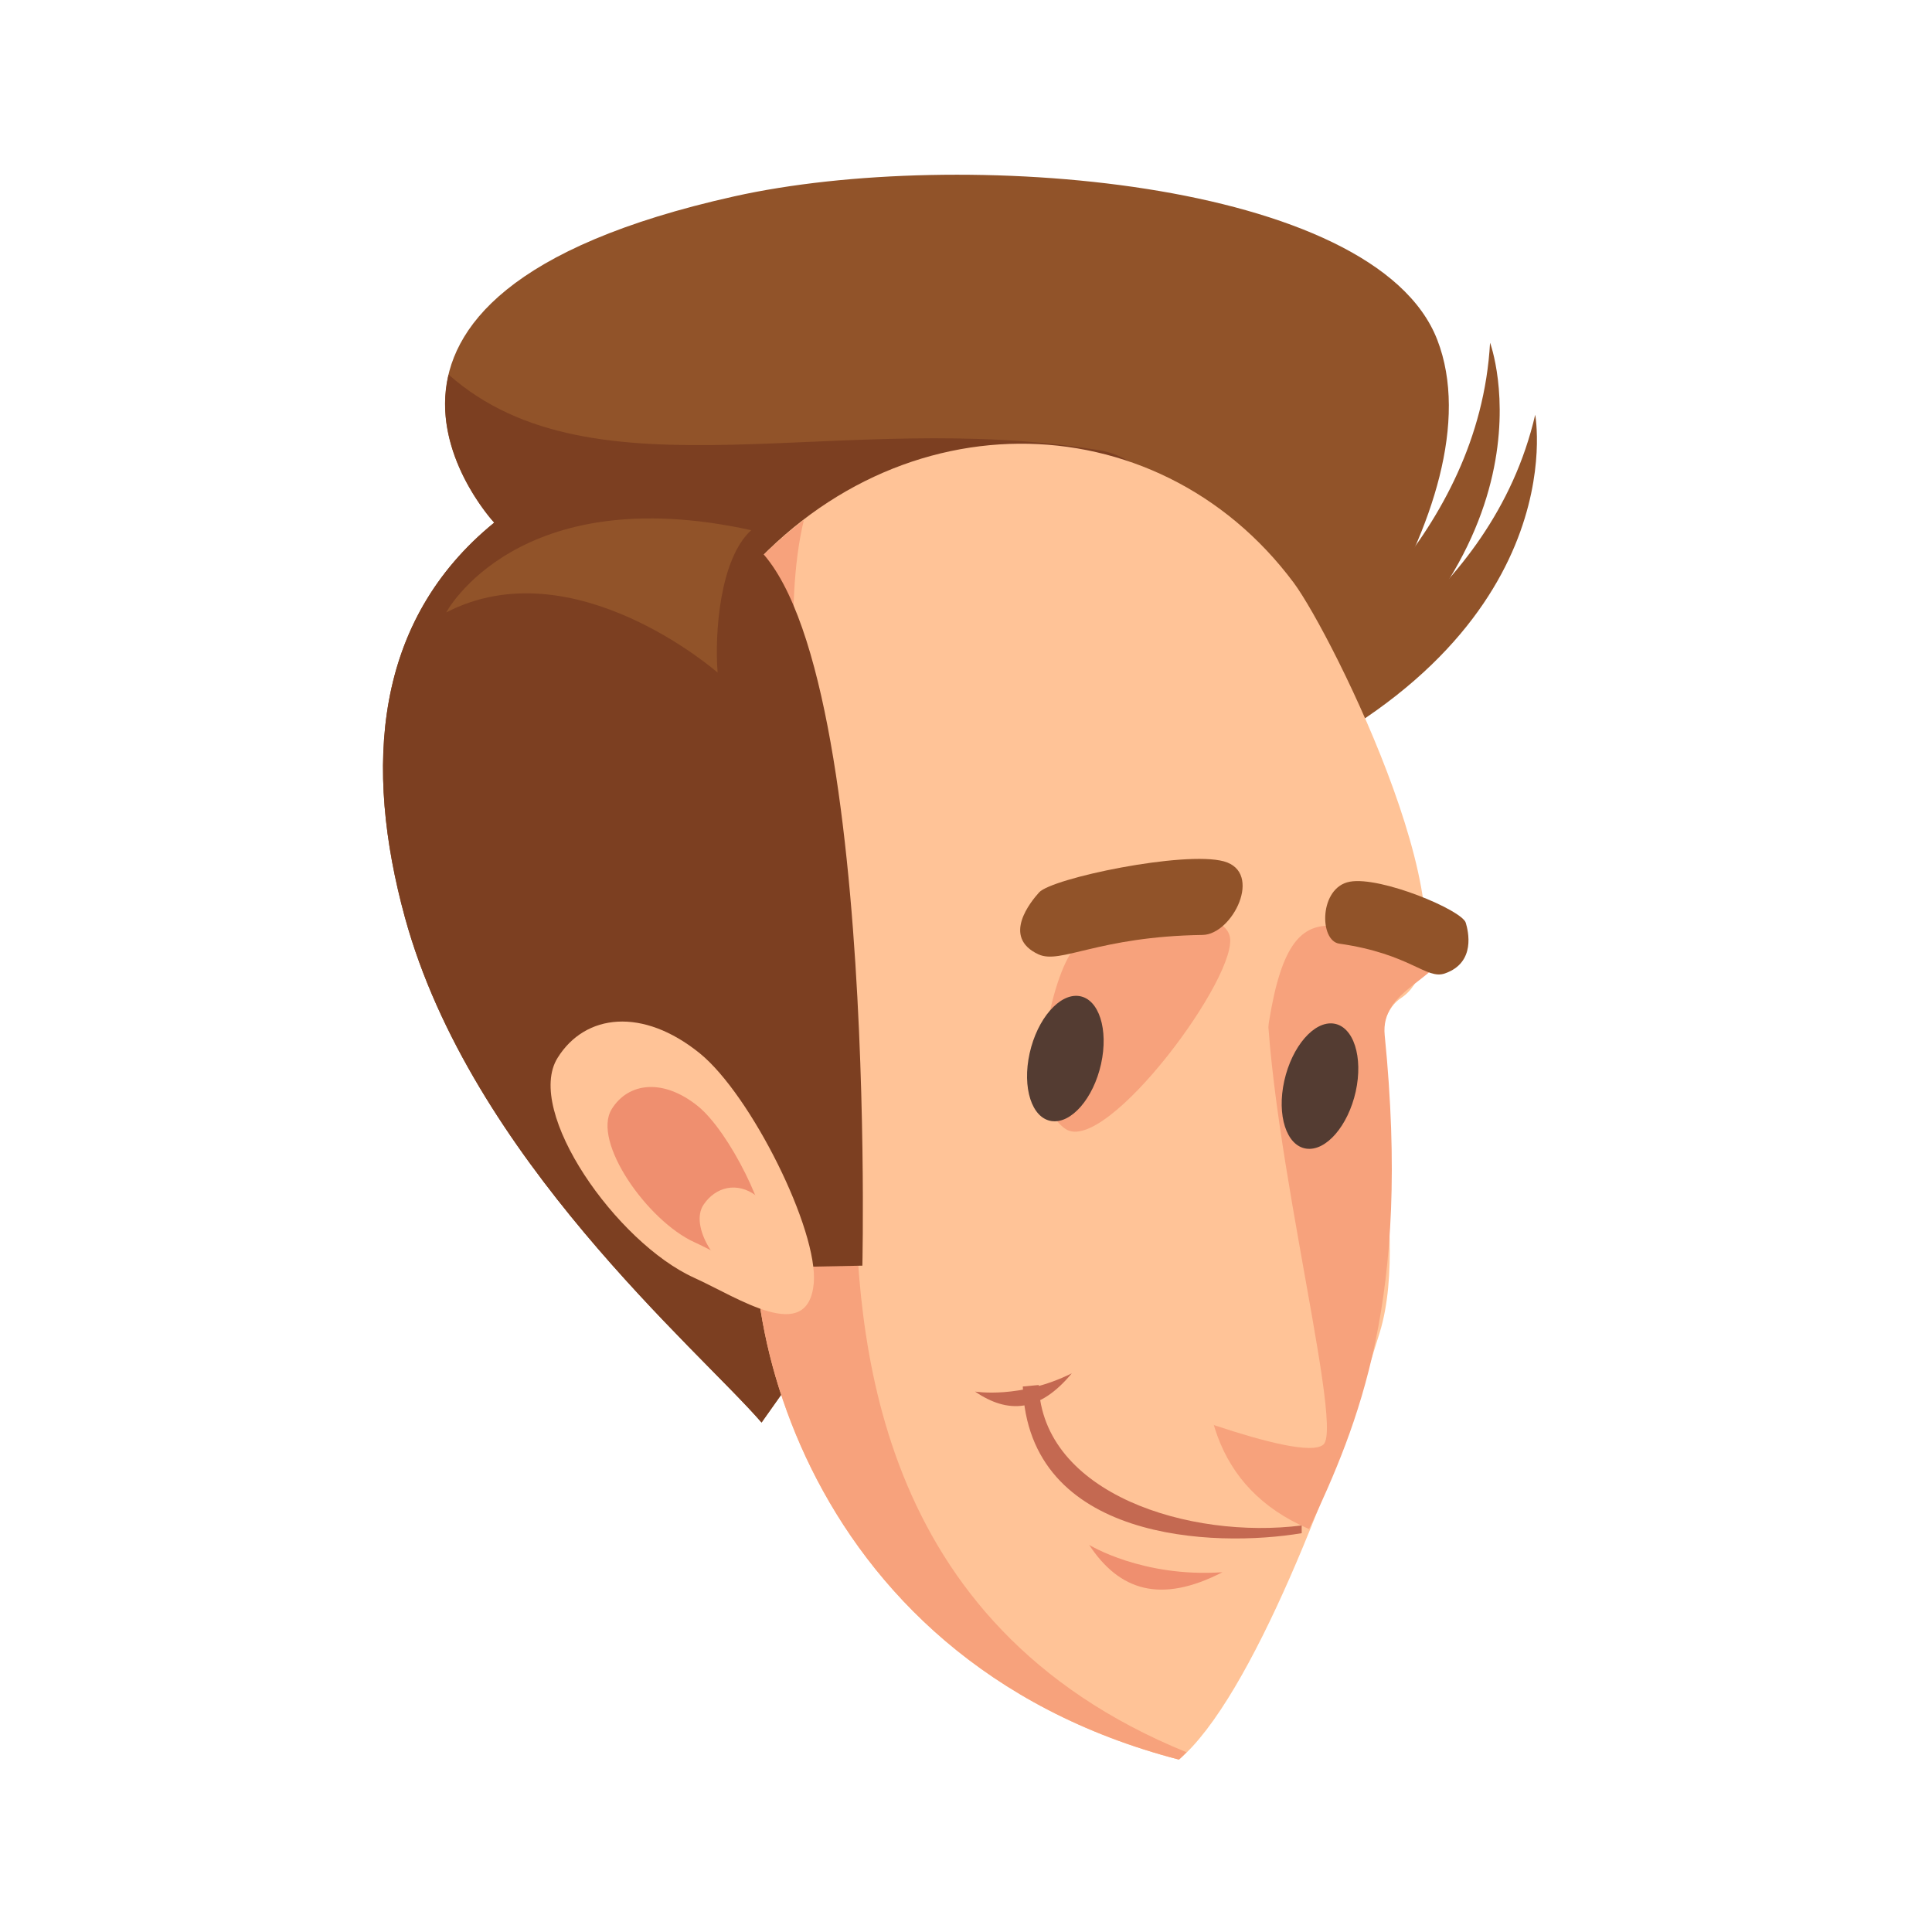 <?xml version="1.0" encoding="utf-8"?>
<!-- Generator: Adobe Illustrator 15.1.0, SVG Export Plug-In . SVG Version: 6.00 Build 0)  -->
<!DOCTYPE svg PUBLIC "-//W3C//DTD SVG 1.1//EN" "http://www.w3.org/Graphics/SVG/1.1/DTD/svg11.dtd">
<svg version="1.1" id="Layer_35" xmlns="http://www.w3.org/2000/svg" xmlns:xlink="http://www.w3.org/1999/xlink" x="0px" y="0px"
	 width="512px" height="512px" viewBox="0 0 512 512" enable-background="new 0 0 512 512" xml:space="preserve">
<g>
	<path fill="#915329" d="M335.726,190.576c11.266-7.637,59.565-30.758,71.117-80.665c0,0,11.166,59.885-76.387,97.265
		L335.726,190.576z"/>
	<path fill="#915329" d="M338.59,182.455c9.787-9.464,53.433-40.48,56.291-91.631c0,0,21.232,57.11-58.652,108.881L338.59,182.455z"
		/>
	<path fill="#915329" d="M380.894,90.056c-16.51-42.689-126.835-51.282-186.295-38.022c-119.466,26.623-63.629,86.471-63.629,86.471
		c-31.933,26.011-34.562,64.76-23.675,104.572c17.424,63.691,77.797,114.532,94.524,133.907L318.233,212.38
		C341.983,205.194,397.553,133.036,380.894,90.056z"/>
	<path fill="#7C3F21" d="M291.707,119.394c-68.649-11.527-134.087,14.13-172.823-20.117c-4.978,20.888,12.086,39.228,12.086,39.228
		c-31.933,26.011-34.562,64.76-23.675,104.572c17.424,63.691,77.797,114.532,94.524,133.907L318.233,212.38
		c9.588-2.902,24.346-16.488,37.47-34.384C333.072,178.201,315.879,123.455,291.707,119.394z"/>
	<path fill="#FFC397" d="M342.859,154.449c10.215,13.738,50.717,95.27,28.422,110.046c-14.553,9.65,3.374,59.224-5.636,88.627
		c-11.807,38.538-33.983,96.947-53.215,113.19c-102.478-26.651-120.939-125.997-109.388-159.756
		c11.558-33.754-36.102-115.968-9.712-149.405C235.044,104.288,306.328,105.416,342.859,154.449z"/>
	<path fill="#F7A27C" d="M383.436,251.073c-27.583-1.361-41.527-21.835-47.723,23.644c-5.17,37.892-40.253,108.394,11.21,130.502
		c13.08-28.037,27.073-60.722,20.039-130.85C365.732,262.215,381.533,259.691,383.436,251.073z"/>
	<path fill="#543C32" d="M359.282,289.27c2.013-9.146-0.571-17.212-5.798-18.008c-5.213-0.776-11.091,6.009-13.136,15.174
		c-2.032,9.141,0.578,17.194,5.798,17.958C351.385,305.177,357.25,298.397,359.282,289.27z"/>
	<path fill="#FFC397" d="M336.012,251.837c-3.499,37.451,20.549,125.68,14.721,130.968c-5.823,5.288-52.836-13.975-52.836-13.975
		S337.534,235.508,336.012,251.837z"/>
	<path fill="#915329" d="M354.907,250.073c-5.368-0.771-5.331-14.962,2.834-16.417c8.171-1.467,29.702,7.519,30.702,10.886
		c0.621,2.088,2.79,10.514-5.512,13.422C377.961,259.711,373.804,252.776,354.907,250.073z"/>
	<path fill="#F7A27C" d="M282.399,299.199c10.725,7.121,46.485-41.31,43.44-51.301c-3.045-9.979-35.829-2.398-41.315,3.741
		C279.044,257.778,270.811,291.481,282.399,299.199z"/>
	<path fill="#915329" d="M318.706,247.768c7.923-0.118,16.131-16.6,5.636-19.499c-10.501-2.871-45.64,4.462-48.989,8.246
		c-2.101,2.355-10.011,11.818-0.174,16.386C281.069,255.659,290.881,248.184,318.706,247.768z"/>
	<g>
		<path fill="#C46951" d="M271.053,367.438l4.219-0.397c0.97,28.944,40.123,40.986,69.682,37.221l0.013,2.044
			C321.862,410.215,272.438,408.493,271.053,367.438z"/>
	</g>
	<path fill="#EF8F6F" d="M288.644,409.419c0,0,14.087,8.687,35.313,7.239C307.478,425.14,296.566,421.449,288.644,409.419z"/>
	<path fill="#C46951" d="M258.396,368.781c0,0,11.905,2.001,25.638-4.835C275.502,374.255,267.163,374.759,258.396,368.781z"/>
	<path fill="#543C32" d="M291.794,281.962c2.02-9.146-0.565-17.212-5.785-17.995c-5.219-0.783-11.109,6.003-13.147,15.162
		c-2.02,9.146,0.577,17.199,5.803,17.964C283.896,297.869,289.769,291.097,291.794,281.962z"/>
	<path fill="#F7A27C" d="M226.6,311.794c-0.286-31.796-24.52-129.128-13.559-173.998c-7.047,5.388-13.708,11.738-19.71,19.356
		c-26.39,33.437,21.27,115.651,9.712,149.405c-11.552,33.759,6.91,133.104,109.388,159.756c0.664-0.565,1.336-1.293,2.007-1.951
		C230.968,430.359,226.984,353.558,226.6,311.794z"/>
	<path fill="#7C3F21" d="M209.68,335.786l18.858-0.373c0,0,4.536-197.458-39.681-195.16c-44.218,2.318-15.908,89.37-15.908,89.37
		L209.68,335.786z"/>
	<path fill="#FFC397" d="M215.645,340.16c1.312-14.08-16.646-50.033-30.192-61.02c-15.063-12.203-30.373-10.569-37.693,1.218
		c-8.817,14.155,15.646,48.983,36.214,58.273C195.63,343.901,214.085,356.527,215.645,340.16z"/>
	<path fill="#EF8F6F" d="M203.298,330.138c0.795-8.525-10.098-30.317-18.318-36.973c-9.128-7.4-18.424-6.394-22.86,0.746
		c-5.356,8.594,9.488,29.684,21.966,35.319C191.162,332.418,202.354,340.067,203.298,330.138z"/>
	<path fill="#FFC397" d="M208.803,337.861c1.088-5.27-3.933-17.647-8.432-21.003c-5.008-3.74-10.706-2.361-13.9,2.367
		c-3.865,5.698,3.604,17.318,10.769,19.698C201.284,340.272,207.517,343.988,208.803,337.861z"/>
	<path fill="#915329" d="M199.085,140.505c-8.345,7.603-9.719,27.313-8.911,37.736c0,0-38.115-33.421-71.924-15.941
		C118.25,162.3,137.071,126.878,199.085,140.505z"/>
</g>
</svg>

